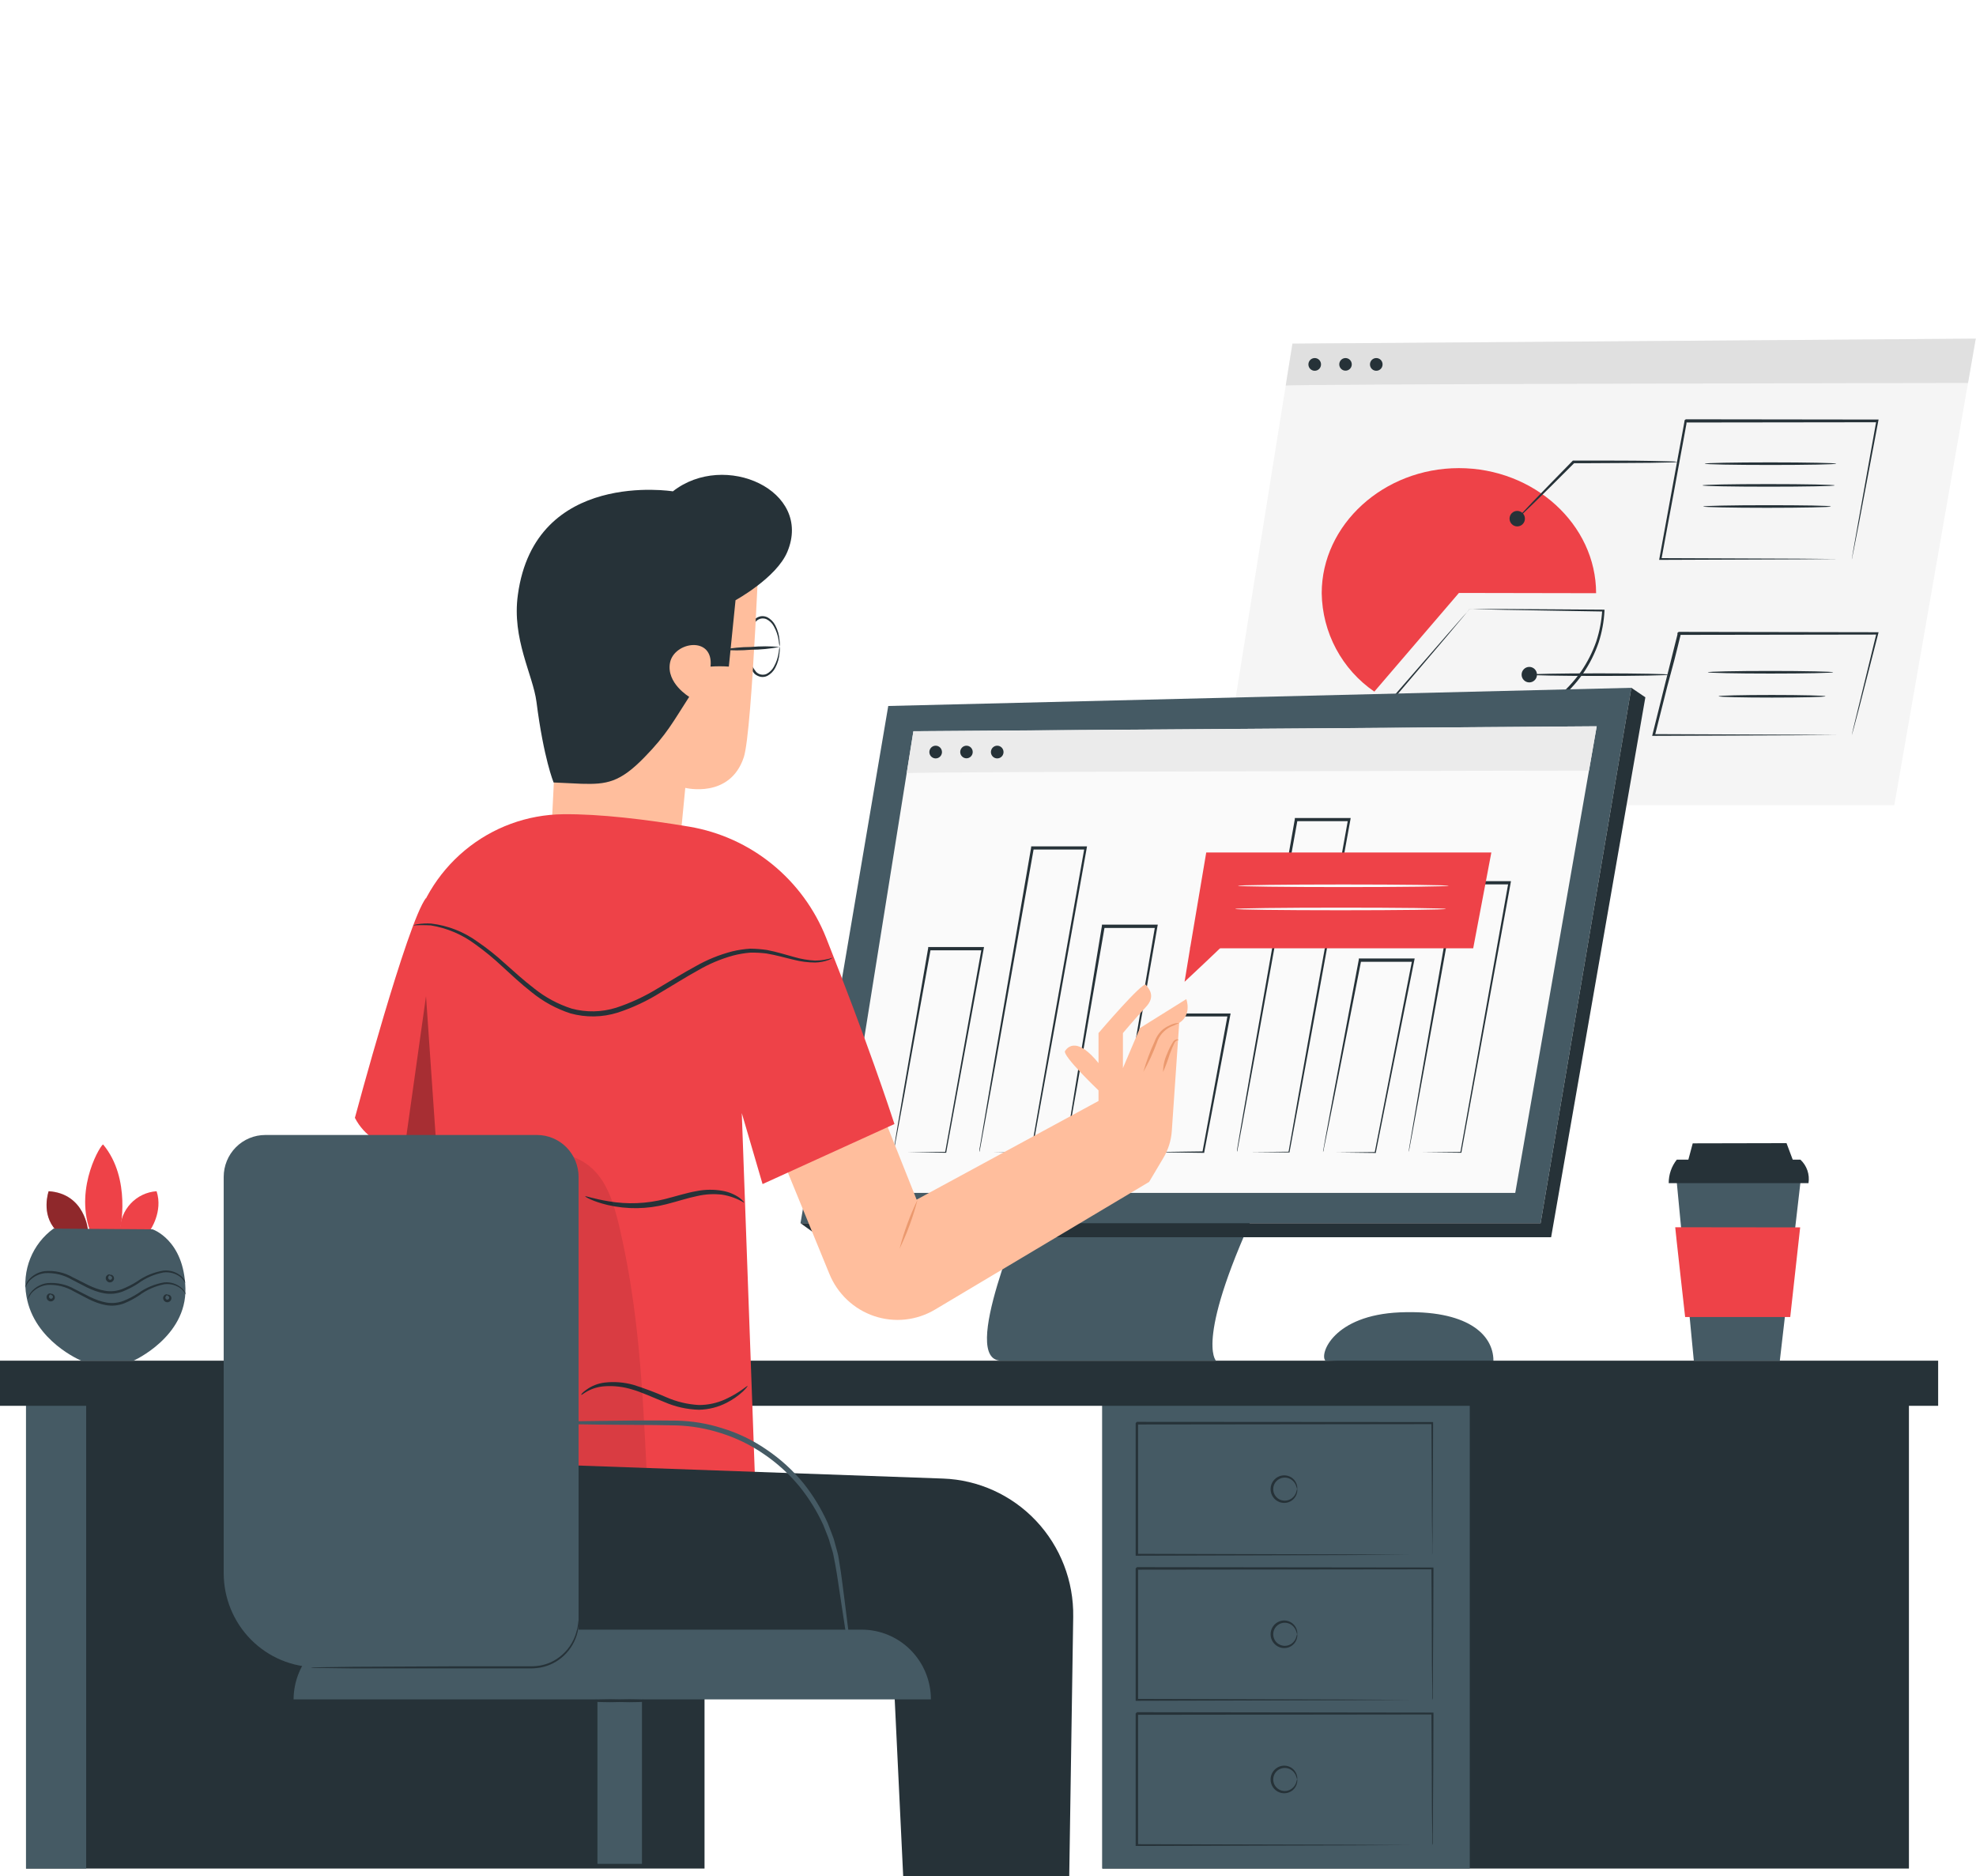 <svg width="453" height="430" viewBox="0 0 453 430" fill="none" xmlns="http://www.w3.org/2000/svg">
<path d="M303.834 311.863C302.469 310.338 305.687 301.428 320.959 300.797C336.23 300.166 342.348 305.774 342.37 311.863C342.382 314.558 303.834 311.863 303.834 311.863Z" fill="#455A64"/>
<path d="M296.295 78.754L279.329 184.563H434.271L452.942 77.619L296.295 78.754Z" fill="#F5F5F5"/>
<path d="M294.748 88.375C294.817 88.008 451.168 87.779 451.168 87.779L452.942 77.619L296.295 78.765L294.748 88.398" fill="#E0E0E0"/>
<path d="M302.845 83.513C302.847 83.801 302.764 84.084 302.607 84.325C302.45 84.566 302.225 84.754 301.961 84.867C301.697 84.978 301.407 85.009 301.126 84.954C300.845 84.899 300.587 84.761 300.383 84.558C300.18 84.355 300.042 84.096 299.985 83.813C299.928 83.53 299.956 83.236 300.065 82.97C300.174 82.703 300.359 82.475 300.597 82.314C300.835 82.154 301.114 82.068 301.401 82.068C301.59 82.066 301.777 82.103 301.952 82.175C302.127 82.246 302.287 82.353 302.421 82.487C302.555 82.621 302.662 82.781 302.734 82.957C302.807 83.133 302.845 83.322 302.845 83.513Z" fill="#263238"/>
<path d="M309.895 83.513C309.895 83.799 309.811 84.078 309.653 84.316C309.496 84.553 309.272 84.738 309.01 84.848C308.748 84.957 308.46 84.986 308.182 84.93C307.904 84.874 307.649 84.737 307.449 84.534C307.248 84.332 307.112 84.075 307.057 83.795C307.001 83.514 307.03 83.224 307.138 82.96C307.247 82.696 307.43 82.47 307.666 82.311C307.902 82.153 308.179 82.068 308.462 82.068C308.842 82.068 309.206 82.22 309.475 82.491C309.744 82.762 309.895 83.13 309.895 83.513Z" fill="#263238"/>
<path d="M316.956 83.513C316.958 83.801 316.876 84.084 316.718 84.325C316.561 84.566 316.336 84.754 316.073 84.867C315.809 84.978 315.518 85.009 315.237 84.954C314.956 84.899 314.698 84.761 314.495 84.558C314.292 84.355 314.153 84.096 314.096 83.813C314.04 83.53 314.068 83.236 314.177 82.97C314.286 82.703 314.471 82.475 314.708 82.314C314.946 82.154 315.226 82.068 315.512 82.068C315.701 82.066 315.889 82.103 316.064 82.175C316.239 82.246 316.398 82.353 316.532 82.487C316.667 82.621 316.773 82.781 316.846 82.957C316.919 83.133 316.956 83.322 316.956 83.513Z" fill="#263238"/>
<path d="M334.456 135.907L315.068 158.521C311.408 156.016 308.4 152.658 306.299 148.731C304.199 144.805 303.069 140.426 303.004 135.965C303.004 120.243 317.206 107.296 334.456 107.296C351.706 107.296 365.908 120.231 365.908 135.965L334.456 135.907Z" fill="#EE4248"/>
<path d="M336.946 139.497C336.852 139.657 336.741 139.807 336.617 139.944L335.605 141.159L331.761 145.746C328.418 149.691 323.665 155.264 317.968 161.973V161.606C322.263 164.588 327.226 166.448 332.409 167.018C338.261 167.699 344.188 166.796 349.58 164.404C354.726 162.15 359.17 158.531 362.44 153.934C363.914 151.79 365.095 149.457 365.954 146.996C366.703 144.698 367.158 142.313 367.307 139.898L367.557 140.162L345.384 139.783L339.152 139.646L337.504 139.588C337.311 139.607 337.116 139.607 336.924 139.588C337.105 139.571 337.288 139.571 337.469 139.588H339.095H345.293L367.557 139.737H367.83V140.013C367.701 142.481 367.25 144.922 366.488 147.272C365.625 149.785 364.427 152.169 362.929 154.358C359.599 159.078 355.048 162.787 349.773 165.08C344.281 167.504 338.25 168.414 332.296 167.718C327.024 167.114 321.983 165.199 317.627 162.145L317.4 161.984L317.581 161.766L331.613 145.632L335.536 141.159L336.582 140.013C336.689 139.83 336.81 139.658 336.946 139.497Z" fill="#263238"/>
<path d="M347.828 120.656C348.802 120.656 349.591 119.86 349.591 118.878C349.591 117.897 348.802 117.101 347.828 117.101C346.855 117.101 346.066 117.897 346.066 118.878C346.066 119.86 346.855 120.656 347.828 120.656Z" fill="#263238"/>
<path d="M384.602 105.874C384.053 105.96 383.498 105.998 382.942 105.989L378.394 106.081C374.584 106.081 369.297 106.172 363.509 106.172H360.735L360.939 106.092C357.289 109.762 354.037 112.973 351.683 115.266L348.897 117.949C348.579 118.298 348.22 118.606 347.828 118.867C348.104 118.485 348.413 118.128 348.749 117.8C349.443 117.055 350.341 116.115 351.41 114.991C353.684 112.617 356.891 109.337 360.507 105.645L360.587 105.565H363.577C369.388 105.565 374.653 105.565 378.462 105.645L383.01 105.748C383.544 105.739 384.077 105.782 384.602 105.874Z" fill="#263238"/>
<path d="M424.537 128.213C424.545 128.008 424.571 127.805 424.617 127.605C424.685 127.192 424.776 126.63 424.901 125.908L426.038 119.497L430.143 96.494L430.382 96.781L386.342 96.838L386.626 96.597V96.712V96.849V97.113L386.524 97.641L386.331 98.707L385.944 100.817C385.682 102.216 385.432 103.604 385.171 104.98C384.67 107.732 384.174 110.438 383.681 113.099C382.692 118.397 381.748 123.419 380.873 128.247L380.6 127.926L412.325 128.052L421.422 128.132H423.844H424.469H424.696H424.503H423.9H421.524L412.518 128.201L380.679 128.327H380.361L380.418 128.006C381.293 123.224 382.214 118.144 383.192 112.835C383.67 110.186 384.17 107.48 384.67 104.727C384.932 103.34 385.182 101.952 385.444 100.553C385.569 99.854 385.694 99.154 385.83 98.443L386.024 97.388L386.115 96.861L386.171 96.586V96.46V96.356L386.467 96.104L430.507 96.161H430.666L430.609 96.448C428.79 106.046 427.289 113.97 426.243 119.532C425.708 122.25 425.299 124.383 425.003 125.885L424.674 127.525C424.583 128.041 424.537 128.224 424.537 128.213Z" fill="#263238"/>
<path d="M350.592 156.411C351.565 156.411 352.354 155.615 352.354 154.634C352.354 153.652 351.565 152.856 350.592 152.856C349.618 152.856 348.829 153.652 348.829 154.634C348.829 155.615 349.618 156.411 350.592 156.411Z" fill="#263238"/>
<path d="M382.59 154.634C382.59 154.806 375.426 154.932 366.591 154.932C357.755 154.932 350.591 154.806 350.591 154.634C350.591 154.462 357.755 154.335 366.591 154.335C375.426 154.335 382.59 154.473 382.59 154.634Z" fill="#263238"/>
<path d="M424.537 168.486C424.551 168.339 424.578 168.193 424.617 168.05C424.685 167.741 424.776 167.328 424.901 166.812C425.163 165.665 425.538 164.14 426.038 162.145C427.028 158.085 428.438 152.294 430.177 145.173L430.393 145.448L384.977 145.517L385.262 145.299V145.368V145.46V145.655L385.159 146.044L384.966 146.801L384.591 148.338C384.329 149.347 384.079 150.356 383.829 151.365L382.214 157.374C381.236 161.262 380.293 165.023 379.383 168.612L379.121 168.268L411.699 168.394L421.115 168.463H423.639H424.298H424.537H424.333H423.696H421.228L411.859 168.532L379.121 168.658H378.758L378.848 168.303C379.747 164.713 380.679 160.941 381.646 157.053C382.131 155.104 382.627 153.128 383.135 151.125L383.886 148.097L384.272 146.572L384.466 145.804L384.557 145.414V145.23V145.127V145.058L384.841 144.829L430.257 144.909H430.666L430.598 145.184C428.756 152.34 427.266 158.154 426.22 162.225C425.697 164.186 425.288 165.734 425.003 166.812C424.867 167.305 424.765 167.695 424.685 167.959C424.605 168.222 424.537 168.498 424.537 168.486Z" fill="#263238"/>
<path d="M420.955 106.276C420.955 106.448 414.212 106.574 405.889 106.574C397.565 106.574 390.822 106.448 390.822 106.276C390.822 106.104 397.565 105.977 405.889 105.977C414.212 105.977 420.955 106.115 420.955 106.276Z" fill="#263238"/>
<path d="M420.603 111.252C420.603 111.424 413.78 111.551 405.457 111.551C397.133 111.551 390.299 111.424 390.299 111.252C390.299 111.08 397.122 110.954 405.457 110.954C413.792 110.954 420.603 111.092 420.603 111.252Z" fill="#263238"/>
<path d="M419.727 116.092C419.727 116.252 413.178 116.39 405.104 116.39C397.031 116.39 390.47 116.252 390.47 116.092C390.47 115.931 397.019 115.794 405.104 115.794C413.189 115.794 419.727 115.885 419.727 116.092Z" fill="#263238"/>
<path d="M420.25 154.083C420.25 154.244 413.826 154.381 405.889 154.381C397.952 154.381 391.527 154.244 391.527 154.083C391.527 153.923 397.963 153.785 405.889 153.785C413.814 153.785 420.25 153.934 420.25 154.083Z" fill="#263238"/>
<path d="M418.488 159.587C418.488 159.759 413.007 159.886 406.241 159.886C399.476 159.886 393.995 159.759 393.995 159.587C393.995 159.415 399.476 159.289 406.241 159.289C413.007 159.289 418.488 159.427 418.488 159.587Z" fill="#263238"/>
<path d="M235.471 274.8C234.925 278.023 219.756 311.874 229.547 311.874H278.761C278.761 311.874 273.678 307.058 289.063 274.8H235.471Z" fill="#455A64"/>
<path d="M203.632 161.812L183.517 280.362H353.184L373.993 157.65L203.632 161.812Z" fill="#455A64"/>
<path d="M209.398 167.592L192.443 273.413H347.374L366.045 166.468L209.398 167.592Z" fill="#FAFAFA"/>
<path d="M373.993 157.65L377.2 159.828L355.595 283.584H187.997L183.517 280.362H353.184L373.993 157.65Z" fill="#263238"/>
<path d="M207.862 177.224C207.919 176.846 364.271 176.628 364.271 176.628L366.045 166.468L209.398 167.615L207.862 177.247" fill="#EBEBEB"/>
<path d="M322.96 264.021V263.723L323.096 262.84C323.24 261.999 323.434 260.852 323.676 259.4C324.211 256.315 324.961 251.889 325.894 246.396C327.827 235.272 330.522 219.791 333.58 202.223V201.971H346.384L346.327 202.326C341.586 228.231 337.435 250.994 335.036 264.078V264.216H334.911L325.996 264.124H323.722H323.165H323.779H326.132L334.945 264.032L334.786 264.159L345.793 202.361L346.089 202.705H333.899L334.183 202.464C331.033 219.929 328.27 235.307 326.223 246.373C325.223 251.877 324.404 256.315 323.835 259.411C323.551 260.913 323.335 262.094 323.176 262.943C323.096 263.322 323.039 263.631 322.994 263.86C322.985 263.914 322.973 263.968 322.96 264.021Z" fill="#263238"/>
<path d="M303.311 264.021C303.326 263.742 303.368 263.466 303.436 263.195C303.538 262.588 303.686 261.773 303.868 260.741C304.277 258.528 304.846 255.398 305.562 251.567C307.052 243.621 309.133 232.566 311.509 219.929V219.688H324.313L324.245 220.044C320.652 238.013 317.422 253.987 315.421 264.113V264.262H315.273L306.37 264.159H304.095C303.842 264.176 303.587 264.176 303.334 264.159H304.175H306.54L315.319 264.055L315.137 264.204C317.115 254.067 320.231 238.082 323.733 220.089L324.017 220.445H311.759L312.044 220.216C309.576 232.738 307.416 243.701 305.858 251.579C305.073 255.489 304.448 258.631 303.993 260.845L303.481 263.356C303.481 263.62 303.368 263.838 303.334 264.01L303.311 264.021Z" fill="#263238"/>
<path d="M283.582 264.021C283.572 263.899 283.572 263.776 283.582 263.654L283.764 262.507C283.935 261.498 284.173 260.053 284.492 258.196C285.151 254.4 286.095 248.93 287.278 242.141C289.688 228.38 293.043 209.333 296.841 187.74V187.499H309.644L309.588 187.843C303.652 220.628 298.41 249.194 295.635 264.021V264.147H295.51L286.561 264.055H284.287H283.537H284.344H286.675L295.522 263.975L295.385 264.09C297.978 249.182 303.095 220.64 309.03 187.866L309.326 188.222H297.17L297.455 187.969C293.577 209.448 290.143 228.438 287.664 242.095C286.413 248.907 285.39 254.4 284.708 258.207L283.889 262.576C283.798 263.058 283.73 263.436 283.673 263.723L283.582 264.021Z" fill="#263238"/>
<path d="M263.887 264.021C263.896 263.828 263.919 263.637 263.956 263.448C264.035 263 264.126 262.439 264.24 261.728C264.501 260.145 264.877 257.943 265.377 255.203C266.366 249.526 267.742 241.648 269.323 232.543V232.302H282.115L282.047 232.658C279.693 245.042 277.578 256.189 276.077 264.067V264.239H275.918L267.049 264.124L264.649 264.021C264.388 264.037 264.126 264.037 263.865 264.021H264.729H267.128L275.861 263.906L275.656 264.067C277.112 256.189 279.17 245.02 281.444 232.623L281.74 232.979H269.562L269.834 232.749C268.152 241.751 266.707 249.538 265.65 255.145C265.127 257.897 264.695 260.122 264.388 261.716C264.24 262.439 264.126 263.035 264.035 263.482C263.996 263.664 263.947 263.844 263.887 264.021Z" fill="#263238"/>
<path d="M244.181 264.021C244.181 264.021 244.181 263.941 244.181 263.78C244.181 263.62 244.181 263.333 244.284 263.035C244.398 262.335 244.545 261.372 244.739 260.134C245.159 257.553 245.751 253.861 246.49 249.274C248.036 239.94 250.174 226.958 252.619 212.177V211.936H265.423L265.354 212.292C261.602 233.655 258.293 252.542 256.258 264.055V264.205H256.121L247.229 264.101H244.898C244.644 264.118 244.39 264.118 244.136 264.101H244.352H244.966H247.331L256.121 264.01L255.951 264.147L264.797 212.337L265.093 212.693H252.96L253.244 212.452C250.708 227.13 248.48 239.974 246.876 249.274C246.058 253.861 245.41 257.588 244.943 260.191C244.716 261.441 244.545 262.484 244.409 263.138L244.261 263.918L244.181 264.021Z" fill="#263238"/>
<path d="M224.51 264.021C224.495 263.911 224.495 263.799 224.51 263.688C224.51 263.436 224.601 263.104 224.669 262.679C224.828 261.75 225.044 260.386 225.328 258.735C225.908 255.294 226.761 250.26 227.807 244.045C229.968 231.488 232.981 214.012 236.392 194.23V193.99H249.196L249.139 194.345C243.84 224.069 239.155 250.054 236.574 264.055V264.182H236.449L227.523 264.09H225.249H224.703H225.306H227.637L236.472 263.998L236.324 264.124C238.735 250.088 243.306 224.08 248.605 194.368L248.889 194.712H236.711L236.995 194.471C233.504 214.149 230.411 231.522 228.194 244.01C227.057 250.249 226.158 255.26 225.522 258.746C225.215 260.466 224.964 261.796 224.794 262.748C224.703 263.184 224.646 263.528 224.589 263.792C224.532 264.055 224.51 264.021 224.51 264.021Z" fill="#263238"/>
<path d="M215.947 172.362C215.949 172.651 215.867 172.933 215.709 173.174C215.552 173.415 215.327 173.604 215.064 173.716C214.8 173.828 214.509 173.858 214.228 173.803C213.948 173.748 213.689 173.611 213.486 173.407C213.283 173.204 213.144 172.945 213.088 172.662C213.031 172.379 213.059 172.086 213.168 171.819C213.277 171.552 213.462 171.324 213.7 171.164C213.937 171.003 214.217 170.917 214.503 170.917C214.884 170.917 215.25 171.069 215.52 171.34C215.791 171.61 215.944 171.978 215.947 172.362Z" fill="#263238"/>
<path d="M221.564 173.807C222.356 173.807 222.997 173.16 222.997 172.362C222.997 171.564 222.356 170.917 221.564 170.917C220.773 170.917 220.132 171.564 220.132 172.362C220.132 173.16 220.773 173.807 221.564 173.807Z" fill="#263238"/>
<path d="M230.059 172.362C230.061 172.651 229.978 172.934 229.82 173.176C229.662 173.417 229.437 173.605 229.172 173.717C228.908 173.829 228.617 173.858 228.336 173.802C228.054 173.747 227.796 173.608 227.593 173.403C227.391 173.199 227.253 172.938 227.198 172.655C227.142 172.371 227.172 172.078 227.283 171.811C227.393 171.544 227.58 171.317 227.819 171.158C228.059 170.999 228.339 170.915 228.626 170.917C229.005 170.92 229.368 171.073 229.636 171.344C229.904 171.614 230.056 171.98 230.059 172.362Z" fill="#263238"/>
<path d="M204.815 264.021C204.815 264.021 204.815 263.723 204.94 263.138C205.065 262.553 205.179 261.636 205.361 260.535C205.759 258.241 206.316 254.882 207.01 250.765C208.465 242.348 210.478 230.651 212.786 217.303V217.062H225.59L225.522 217.418C222.008 236.522 218.881 253.471 216.936 264.067V264.216H216.8L207.896 264.113H205.622C205.365 264.129 205.107 264.129 204.849 264.113H205.076H205.69H208.056L216.845 264.01L216.664 264.159L225.021 217.475L225.306 217.819H213.07L213.355 217.578C210.955 230.823 208.806 242.428 207.351 250.765C206.577 254.904 205.963 258.241 205.52 260.581C205.315 261.728 205.145 262.599 205.02 263.241L204.883 263.941C204.862 263.969 204.839 263.995 204.815 264.021Z" fill="#263238"/>
<path d="M337.731 217.36H272.825L276.532 195.389H341.893L337.731 217.36Z" fill="#EE4248"/>
<path d="M272.825 217.36L271.563 225.032C271.563 225.032 280.091 217.062 279.955 217.062H272.882" fill="#EE4248"/>
<path d="M332.102 203.026C332.102 203.187 321.288 203.324 307.962 203.324C294.635 203.324 283.81 203.187 283.81 203.026C283.81 202.865 294.623 202.728 307.962 202.728C321.3 202.728 332.102 202.865 332.102 203.026Z" fill="#FAFAFA"/>
<path d="M331.465 208.335C331.465 208.496 320.652 208.634 307.325 208.634C293.998 208.634 283.173 208.496 283.173 208.335C283.173 208.175 293.987 208.037 307.325 208.037C320.663 208.037 331.465 208.163 331.465 208.335Z" fill="#FAFAFA"/>
<path d="M437.625 319.466H252.71V428.28H437.625V319.466Z" fill="#263238"/>
<path d="M336.946 319.466H252.71V428.28H336.946V319.466Z" fill="#455A64"/>
<path d="M328.327 356.425C328.327 356.425 328.327 356.23 328.327 355.875C328.327 355.519 328.327 354.969 328.327 354.292C328.327 352.882 328.327 350.852 328.27 348.249C328.27 343.02 328.213 335.486 328.156 326.197L328.372 326.415L260.612 326.495C260.351 326.771 260.965 326.14 260.908 326.209V334.075C260.908 336.678 260.908 339.247 260.908 341.77C260.908 346.827 260.908 351.735 260.908 356.425L260.635 356.15L309.201 356.276L323.29 356.356H327.065H328.054H328.395C328.293 356.367 328.19 356.367 328.088 356.356H327.133H323.415L309.394 356.437L260.635 356.574H260.351V356.288C260.351 351.597 260.351 346.689 260.351 341.632V326.209C260.283 326.209 260.908 325.635 260.647 325.899L328.327 325.945H328.543V326.151C328.543 335.497 328.452 343.066 328.429 348.341C328.429 350.921 328.429 352.928 328.372 354.327C328.372 354.98 328.372 355.473 328.372 355.875C328.371 356.059 328.355 356.243 328.327 356.425Z" fill="#263238"/>
<path d="M297.364 341.311C297.364 341.311 297.296 341.059 297.159 340.635C296.969 340.048 296.599 339.538 296.102 339.178C295.743 338.916 295.326 338.749 294.887 338.691C294.448 338.633 294.002 338.686 293.589 338.846C293.089 339.034 292.658 339.371 292.354 339.813C292.05 340.254 291.887 340.779 291.887 341.317C291.887 341.855 292.05 342.38 292.354 342.821C292.658 343.263 293.089 343.6 293.589 343.788C294.003 343.942 294.448 343.992 294.886 343.934C295.323 343.876 295.741 343.712 296.102 343.456C296.599 343.096 296.969 342.586 297.159 341.999C297.296 341.575 297.307 341.311 297.364 341.311C297.421 341.311 297.455 341.575 297.364 342.057C297.232 342.739 296.866 343.352 296.329 343.788C295.923 344.121 295.439 344.343 294.923 344.434C294.408 344.524 293.878 344.479 293.384 344.304C292.77 344.087 292.238 343.683 291.861 343.148C291.485 342.613 291.282 341.973 291.282 341.317C291.282 340.661 291.485 340.021 291.861 339.486C292.238 338.95 292.77 338.546 293.384 338.33C293.877 338.156 294.406 338.111 294.921 338.2C295.436 338.288 295.92 338.506 296.329 338.834C296.867 339.274 297.234 339.891 297.364 340.577C297.455 341.059 297.398 341.323 297.364 341.311Z" fill="#263238"/>
<path d="M328.327 389.704C328.327 389.704 328.327 389.509 328.327 389.153C328.327 388.798 328.327 388.236 328.327 387.559C328.327 386.149 328.327 384.119 328.27 381.527C328.27 376.287 328.213 368.764 328.157 359.476L328.373 359.693L260.613 359.774L260.908 359.476V367.331C260.908 369.934 260.908 372.491 260.908 375.025C260.908 380.082 260.908 384.979 260.908 389.681L260.635 389.394L309.201 389.532L323.29 389.612H327.065H328.054C328.168 389.603 328.282 389.603 328.395 389.612H328.088H327.133H323.415L309.394 389.692L260.635 389.83H260.351V389.543C260.351 384.841 260.351 379.945 260.351 374.888V359.499L260.647 359.2L328.407 359.281H328.623V359.499C328.623 368.844 328.532 376.413 328.509 381.676C328.509 384.257 328.509 386.263 328.452 387.674C328.452 388.328 328.452 388.821 328.452 389.211C328.421 389.377 328.379 389.542 328.327 389.704Z" fill="#263238"/>
<path d="M297.364 374.59C297.364 374.59 297.296 374.326 297.159 373.902C296.969 373.315 296.599 372.805 296.102 372.445C295.741 372.189 295.323 372.025 294.886 371.967C294.448 371.909 294.003 371.959 293.589 372.113C293.089 372.301 292.658 372.638 292.354 373.08C292.05 373.521 291.887 374.046 291.887 374.584C291.887 375.122 292.05 375.646 292.354 376.088C292.658 376.53 293.089 376.867 293.589 377.055C294.001 377.213 294.447 377.267 294.885 377.211C295.323 377.155 295.741 376.991 296.102 376.734C296.602 376.372 296.973 375.858 297.159 375.266C297.296 374.842 297.307 374.59 297.364 374.59C297.421 374.59 297.455 374.853 297.364 375.323C297.236 376.01 296.869 376.628 296.329 377.067C295.922 377.398 295.437 377.618 294.922 377.706C294.406 377.794 293.877 377.748 293.384 377.571C292.77 377.354 292.238 376.95 291.861 376.415C291.485 375.88 291.282 375.24 291.282 374.584C291.282 373.928 291.485 373.288 291.861 372.753C292.238 372.217 292.77 371.813 293.384 371.597C293.878 371.421 294.408 371.377 294.923 371.467C295.439 371.557 295.923 371.78 296.329 372.113C296.869 372.551 297.236 373.169 297.364 373.856C297.455 374.326 297.398 374.59 297.364 374.59Z" fill="#263238"/>
<path d="M328.327 422.97C328.327 422.97 328.327 422.776 328.327 422.42C328.327 422.065 328.327 421.514 328.327 420.838C328.327 419.427 328.327 417.397 328.27 414.794C328.27 409.565 328.213 402.031 328.156 392.742L328.372 392.96L260.612 393.041C260.351 393.316 260.965 392.685 260.908 392.754V400.621C260.908 403.224 260.908 405.792 260.908 408.315C260.908 413.372 260.908 418.28 260.908 422.97L260.635 422.695L309.201 422.821L323.29 422.902H327.065H328.054H328.395C328.293 422.913 328.19 422.913 328.088 422.902H327.133H323.415L309.394 422.97L260.635 423.108H260.351V422.821C260.351 418.131 260.351 413.223 260.351 408.166V392.754C260.283 392.811 260.908 392.181 260.647 392.444L328.407 392.536H328.623V392.742C328.623 402.088 328.532 409.668 328.509 414.932C328.509 417.512 328.509 419.519 328.452 420.918C328.452 421.583 328.452 422.065 328.452 422.466C328.422 422.637 328.38 422.805 328.327 422.97Z" fill="#263238"/>
<path d="M297.364 407.856C297.364 407.856 297.296 407.604 297.159 407.18C296.969 406.593 296.599 406.083 296.102 405.724C295.742 405.465 295.324 405.299 294.886 405.241C294.448 405.183 294.002 405.234 293.589 405.391C293.089 405.579 292.658 405.916 292.354 406.358C292.05 406.8 291.887 407.325 291.887 407.862C291.887 408.4 292.05 408.925 292.354 409.366C292.658 409.808 293.089 410.146 293.589 410.333C294.002 410.49 294.448 410.542 294.886 410.484C295.324 410.426 295.742 410.26 296.102 410.001C296.599 409.641 296.969 409.131 297.159 408.545C297.296 408.12 297.307 407.856 297.364 407.856C297.421 407.856 297.455 408.12 297.364 408.602C297.231 409.287 296.865 409.903 296.329 410.345C295.92 410.673 295.436 410.891 294.921 410.98C294.406 411.068 293.877 411.023 293.384 410.849C292.77 410.633 292.238 410.229 291.861 409.694C291.485 409.158 291.282 408.518 291.282 407.862C291.282 407.206 291.485 406.566 291.861 406.031C292.238 405.496 292.77 405.092 293.384 404.875C293.877 404.701 294.406 404.657 294.921 404.745C295.436 404.833 295.92 405.051 296.329 405.38C296.867 405.819 297.234 406.437 297.364 407.123C297.455 407.604 297.398 407.868 297.364 407.856Z" fill="#263238"/>
<path d="M161.514 319.466H5.97V428.28H161.514V319.466Z" fill="#263238"/>
<path d="M444.323 311.874H0V322.218H444.323V311.874Z" fill="#263238"/>
<path d="M19.752 322.218H5.97V428.28H19.752V322.218Z" fill="#455A64"/>
<path d="M178.718 148.2C178.627 147.765 178.562 147.325 178.525 146.882C178.36 145.703 177.974 144.567 177.388 143.533C177.008 142.841 176.43 142.281 175.728 141.928C175.332 141.756 174.895 141.707 174.472 141.787C174.049 141.867 173.659 142.071 173.351 142.375C172.034 144.024 171.316 146.077 171.316 148.195C171.316 150.312 172.034 152.365 173.351 154.014C173.658 154.32 174.047 154.527 174.47 154.608C174.894 154.69 175.331 154.643 175.728 154.473C176.428 154.112 177.006 153.549 177.388 152.856C177.974 151.823 178.36 150.686 178.525 149.508C178.562 149.068 178.626 148.631 178.718 148.2C178.792 148.644 178.792 149.098 178.718 149.542C178.642 150.777 178.305 151.981 177.729 153.074C177.318 153.862 176.68 154.506 175.898 154.92C175.435 155.144 174.916 155.22 174.409 155.138C173.879 155.033 173.386 154.793 172.976 154.439C171.508 152.697 170.702 150.486 170.702 148.2C170.702 145.915 171.508 143.704 172.976 141.962C173.382 141.6 173.877 141.355 174.409 141.251C174.916 141.175 175.434 141.251 175.898 141.469C176.68 141.884 177.318 142.527 177.729 143.315C178.307 144.411 178.644 145.62 178.718 146.859C178.791 147.303 178.791 147.756 178.718 148.2Z" fill="#263238"/>
<path d="M129.63 125.782L126.218 194.494L155.487 197.269L157.102 180.584C157.102 180.584 167.336 183.153 170.52 173.555C172.51 167.42 174.284 119.383 174.284 119.383L129.63 125.782Z" fill="#FFBE9D"/>
<path d="M180.504 126.47C178.013 132.444 168.621 137.57 168.621 137.57L167.086 152.787C165.689 152.69 164.287 152.69 162.89 152.787C163.64 145.643 154.532 147.054 153.6 151.904C152.713 156.583 158 159.714 158 159.714C154.35 165.356 152.872 168.337 147.687 173.624C142.092 179.357 139.079 179.816 133.291 179.644L126.912 179.346C126.912 179.346 124.638 173.853 122.989 160.883C122.182 154.645 117.304 146.469 118.725 136.32C122.637 107.503 154.259 112.617 154.259 112.617C166.131 103.306 186.371 112.422 180.504 126.47Z" fill="#263238"/>
<path d="M178.718 148.281C176.56 148.7 174.367 148.915 172.169 148.923C169.982 149.118 167.783 149.118 165.596 148.923C167.752 148.51 169.941 148.299 172.135 148.292C174.325 148.096 176.528 148.092 178.718 148.281Z" fill="#263238"/>
<path d="M271.961 229L261.329 235.639L257.429 244.813V236.786C257.429 236.786 260.317 233.346 262.682 230.834C265.047 228.323 263.353 226.58 262.682 225.72C262.011 224.86 251.834 236.786 251.834 236.786V243.666C247.092 237.784 244.898 239.802 244.17 240.868C243.442 241.935 251.834 249.916 251.834 249.916V252.347L210.137 274.961L199.164 247.439L176.751 259.308L190.135 291.978C191.058 294.239 192.452 296.272 194.223 297.941C195.994 299.61 198.1 300.875 200.398 301.651C202.697 302.426 205.134 302.694 207.544 302.436C209.954 302.178 212.281 301.4 214.367 300.155L263.433 270.901L266.696 265.409C267.829 263.516 268.496 261.376 268.641 259.17L270.335 234.458C273.314 232.577 271.961 229 271.961 229Z" fill="#FFBE9D"/>
<path d="M210.341 274.995C209.351 278.865 207.971 282.623 206.225 286.21C207.229 282.345 208.608 278.589 210.341 274.995Z" fill="#EB996E"/>
<path d="M270.335 234.458C269.707 234.784 269.061 235.075 268.402 235.33C267.649 235.689 266.978 236.2 266.428 236.831C265.879 237.462 265.463 238.2 265.207 238.999C264.357 241.308 263.322 243.544 262.114 245.685C262.78 243.327 263.632 241.026 264.661 238.804C264.993 237.866 265.52 237.01 266.207 236.293C266.796 235.741 267.478 235.298 268.22 234.986C268.876 234.649 269.599 234.469 270.335 234.458Z" fill="#EB996E"/>
<path d="M270.176 238.368C269.991 238.393 269.815 238.46 269.659 238.563C269.504 238.666 269.373 238.804 269.277 238.965C268.948 239.607 268.527 240.616 268.14 241.694C267.713 243.058 267.212 244.398 266.639 245.708C266.641 244.244 266.963 242.799 267.583 241.476C267.95 240.511 268.419 239.588 268.982 238.724C269.085 238.58 269.217 238.461 269.37 238.374C269.523 238.286 269.693 238.234 269.869 238.219C270.085 238.219 270.187 238.334 270.176 238.368Z" fill="#EB996E"/>
<path d="M170.054 255.122L174.818 271.395L205.054 257.634C203.917 254.193 198.959 239.045 189.396 214.963C186.777 208.361 182.518 202.548 177.027 198.086C171.537 193.623 165 190.661 158.046 189.483C148.153 187.82 137.385 186.524 129.095 186.628C120.866 186.705 112.911 189.628 106.562 194.908C100.212 200.189 95.852 207.507 94.209 215.64C91.65 228.426 96.131 236.878 93.243 264.858L92.321 335.233L173.056 338.226L170.054 255.122Z" fill="#EE4248"/>
<path d="M96.995 264.113C96.995 264.113 85.772 264.778 81.36 256.212C81.36 256.212 93.447 211.145 97.666 205.835L96.995 264.113Z" fill="#EE4248"/>
<path d="M190.92 219.505C190.631 219.73 190.308 219.908 189.964 220.032C188.975 220.394 187.935 220.592 186.883 220.617C185.23 220.609 183.584 220.397 181.982 219.986C180.117 219.562 178.036 218.931 175.705 218.541C174.49 218.393 173.267 218.328 172.044 218.346C170.72 218.452 169.408 218.671 168.121 219C165.266 219.782 162.524 220.939 159.968 222.44C157.204 223.954 154.396 225.743 151.405 227.509C148.337 229.429 145.049 230.969 141.615 232.096C138.086 233.199 134.317 233.258 130.755 232.268C127.525 231.214 124.515 229.569 121.875 227.417C119.339 225.433 117.133 223.346 115.052 221.443C113.154 219.658 111.141 218.003 109.025 216.489C106.014 214.219 102.503 212.716 98.791 212.108C97.421 212.03 96.046 212.03 94.675 212.108C95.01 211.971 95.362 211.878 95.721 211.833C96.751 211.668 97.796 211.618 98.837 211.684C102.67 212.133 106.326 213.562 109.458 215.835C111.642 217.322 113.717 218.966 115.666 220.755C117.781 222.635 120.01 224.676 122.489 226.58C125.037 228.616 127.931 230.17 131.028 231.167C134.389 232.08 137.938 232.013 141.262 230.972C144.602 229.871 147.804 228.382 150.803 226.534C153.77 224.803 156.602 223.014 159.422 221.5C162.074 219.98 164.915 218.823 167.87 218.06C169.222 217.734 170.6 217.526 171.987 217.44C173.269 217.454 174.549 217.554 175.819 217.739C178.23 218.197 180.288 218.885 182.118 219.367C183.663 219.816 185.254 220.085 186.86 220.17C188.239 220.162 189.609 219.938 190.92 219.505Z" fill="#263238"/>
<path d="M170.588 275.66C169.047 274.734 167.345 274.112 165.574 273.826C163.644 273.596 161.69 273.704 159.797 274.147C157.637 274.582 155.306 275.374 152.747 276.016C148.357 277.154 143.76 277.217 139.341 276.199C135.929 275.397 134.099 274.307 134.155 274.193C134.212 274.078 136.191 274.8 139.511 275.339C143.817 276.078 148.228 275.903 152.463 274.823C154.953 274.193 157.33 273.424 159.592 273.023C161.609 272.612 163.685 272.588 165.71 272.954C167.081 273.2 168.384 273.74 169.531 274.537C170.327 275.167 170.645 275.615 170.588 275.66Z" fill="#263238"/>
<path d="M171.407 317.677C171.407 317.677 171.1 318.193 170.338 318.915C169.238 319.93 168.006 320.791 166.677 321.473C164.682 322.517 162.476 323.082 160.229 323.124C157.487 323.048 154.784 322.441 152.269 321.335C149.62 320.292 147.198 319.122 144.912 318.468C142.892 317.846 140.777 317.597 138.67 317.734C137.262 317.82 135.889 318.211 134.644 318.881C133.757 319.374 133.348 319.775 133.269 319.695C133.189 319.615 133.541 319.133 134.406 318.548C135.638 317.648 137.079 317.079 138.59 316.897C140.808 316.636 143.056 316.811 145.208 317.413C147.76 318.213 150.265 319.155 152.713 320.234C155.084 321.281 157.622 321.89 160.206 322.035C162.305 322.043 164.38 321.594 166.29 320.716C169.644 319.191 171.293 317.505 171.407 317.677Z" fill="#263238"/>
<g opacity="0.3">
<path opacity="0.3" d="M83.85 264.904C94.425 267.083 105.284 264.904 116.053 264.239C122.591 263.849 129.834 263.092 134.997 267.186C139.09 270.397 140.682 275.798 141.922 280.89C146.47 300.315 147.255 317.665 148.267 337.584L95.96 336.438L83.85 264.904Z" fill="black"/>
</g>
<path opacity="0.3" d="M97.666 228.334L99.929 261.223H93.038L97.666 228.334Z" fill="black"/>
<path d="M112.357 335.188L216.175 338.892C224.276 339.179 231.943 342.66 237.526 348.587C243.11 354.514 246.165 362.413 246.035 370.587L245.125 430H207.055L204.599 378.775L112.357 376.321V335.188Z" fill="#263238"/>
<path d="M147.175 389.509H136.964V427.202H147.175V389.509Z" fill="#455A64"/>
<path d="M51.283 269.755V360.576C51.286 366.295 53.541 371.779 57.552 375.821C61.563 379.864 67.002 382.135 72.672 382.135H132.643V269.755C132.64 267.205 131.634 264.761 129.845 262.959C128.056 261.157 125.631 260.145 123.103 260.145H60.812C58.285 260.145 55.861 261.157 54.074 262.96C52.287 264.762 51.283 267.206 51.283 269.755Z" fill="#455A64"/>
<path d="M213.355 389.509H67.305C67.323 385.263 69.008 381.197 71.992 378.201C74.975 375.205 79.014 373.523 83.225 373.523H197.56C201.764 373.523 205.796 375.207 208.769 378.205C211.741 381.203 213.411 385.269 213.411 389.509H213.355Z" fill="#455A64"/>
<path d="M132.643 371.402C132.709 372.299 132.633 373.201 132.416 374.074C131.926 376.118 130.859 377.976 129.343 379.421C127.827 380.866 125.928 381.837 123.876 382.215C122.948 382.367 122.008 382.433 121.067 382.41H118.122H105H81.121L73.9 382.319H71.933C71.704 382.326 71.474 382.303 71.251 382.25C71.477 382.213 71.705 382.194 71.933 382.192L73.9 382.135L81.121 382.032L105 381.917H121.067C121.98 381.953 122.894 381.899 123.796 381.757C125.393 381.479 126.901 380.822 128.197 379.842C130.12 378.408 131.51 376.365 132.143 374.039C132.62 372.365 132.563 371.39 132.643 371.402Z" fill="#263238"/>
<path d="M151.019 389.818C148.046 390.12 145.056 390.22 142.07 390.116C139.08 390.22 136.086 390.121 133.109 389.818C136.086 389.523 139.08 389.423 142.07 389.52C145.056 389.423 148.045 389.523 151.019 389.818Z" fill="#263238"/>
<path d="M195.457 382.938C195.315 382.57 195.224 382.184 195.184 381.791C195.036 381.046 194.843 379.968 194.615 378.569C194.149 375.759 193.478 371.688 192.75 366.689C192.341 364.189 192.011 361.402 191.465 358.501C191.318 357.778 191.181 357.044 191.033 356.288C190.885 355.531 190.601 354.82 190.385 354.063C190.271 353.696 190.169 353.306 190.055 352.916C189.942 352.526 189.771 352.171 189.623 351.769C189.316 351.013 189.043 350.244 188.714 349.476C187.27 346.336 185.444 343.389 183.278 340.703C180.913 337.851 178.161 335.349 175.102 333.273C172.058 331.171 168.714 329.547 165.187 328.456C161.913 327.408 158.511 326.822 155.078 326.713C148.46 326.564 142.433 326.599 137.408 326.53C132.382 326.461 128.311 326.404 125.491 326.335C124.081 326.335 122.989 326.266 122.239 326.22C121.856 326.232 121.474 326.193 121.101 326.105C121.473 326.009 121.855 325.967 122.239 325.979L125.491 325.865C128.299 325.796 132.382 325.738 137.408 325.681C142.433 325.624 148.426 325.521 155.112 325.612C158.652 325.689 162.163 326.272 165.539 327.344C169.185 328.444 172.638 330.112 175.773 332.286C178.932 334.418 181.767 337.003 184.188 339.958C186.404 342.735 188.265 345.783 189.726 349.029C190.055 349.809 190.328 350.611 190.635 351.38C190.772 351.769 190.92 352.148 191.067 352.526C191.215 352.905 191.283 353.306 191.397 353.673C191.613 354.453 191.818 355.21 192.023 355.967C192.227 356.723 192.307 357.492 192.443 358.26C192.955 361.23 193.228 363.994 193.58 366.494C194.229 371.528 194.717 375.61 195.07 378.431C195.229 379.842 195.354 380.942 195.422 381.688C195.496 382.1 195.508 382.522 195.457 382.938Z" fill="#455A64"/>
<path d="M11.155 273.034C11.155 273.034 9.313 278.229 12.838 281.99H20.172C20.172 281.99 19.524 273.596 11.155 273.034Z" fill="#EE4248"/>
<path opacity="0.4" d="M11.155 273.034C11.155 273.034 9.313 278.229 12.838 281.99H20.172C20.172 281.99 19.524 273.596 11.155 273.034Z" fill="black"/>
<path d="M23.652 262.335C23.345 261.968 17.068 271.876 20.593 281.99H27.506C27.506 281.99 30.213 270.225 23.652 262.335Z" fill="#EE4248"/>
<path d="M35.898 273.034C33.638 273.187 31.519 274.195 29.963 275.855C28.407 277.515 27.53 279.706 27.506 281.99H34.409C34.409 281.99 37.433 277.702 35.898 273.034Z" fill="#EE4248"/>
<path d="M12.269 281.601C9.885 283.327 8.035 285.7 6.936 288.445C5.837 291.19 5.534 294.193 6.061 297.104C7.835 307.425 18.637 311.874 18.637 311.874H30.611C30.611 311.874 42.8 306.45 42.505 295.293C42.209 284.135 34.954 281.761 34.954 281.761L12.269 281.601Z" fill="#455A64"/>
<path d="M42.459 294.043C42.188 293.582 41.855 293.161 41.47 292.793C40.913 292.344 40.274 292.012 39.589 291.815C38.903 291.619 38.186 291.561 37.479 291.646C35.361 292.051 33.36 292.928 31.623 294.215C30.519 294.926 29.35 295.529 28.132 296.015C26.788 296.531 25.332 296.677 23.913 296.439C20.991 295.935 18.66 294.352 16.477 293.297C14.619 292.204 12.484 291.686 10.336 291.806C8.901 291.957 7.571 292.639 6.606 293.722C6.284 294.148 6.01 294.61 5.788 295.098C5.795 294.953 5.822 294.811 5.867 294.673C5.985 294.261 6.174 293.873 6.425 293.527C7.378 292.321 8.762 291.538 10.279 291.348C12.537 291.148 14.801 291.657 16.761 292.804C19.035 293.859 21.309 295.384 24.05 295.843C25.371 296.072 26.729 295.941 27.984 295.465C29.173 294.998 30.315 294.418 31.395 293.733C33.209 292.435 35.294 291.575 37.49 291.222C38.248 291.147 39.012 291.233 39.735 291.474C40.457 291.715 41.122 292.105 41.686 292.621C41.98 292.911 42.218 293.253 42.391 293.63C42.448 293.894 42.482 294.031 42.459 294.043Z" fill="#263238"/>
<path d="M42.63 296.737C42.357 296.285 42.029 295.869 41.652 295.499C41.104 295.048 40.47 294.714 39.79 294.516C39.11 294.319 38.397 294.264 37.695 294.352C35.601 294.759 33.623 295.632 31.907 296.909C30.832 297.626 29.689 298.232 28.496 298.721C27.164 299.239 25.719 299.385 24.311 299.146C21.412 298.641 19.103 297.059 16.943 296.004C15.114 294.912 13.004 294.393 10.882 294.513C9.456 294.67 8.138 295.357 7.186 296.439C6.869 296.861 6.602 297.319 6.391 297.804C6.391 297.804 6.391 297.655 6.459 297.38C6.582 296.989 6.766 296.622 7.005 296.29C7.943 295.087 9.31 294.302 10.814 294.1C13.034 293.897 15.261 294.389 17.193 295.51C19.399 296.565 21.741 298.091 24.402 298.549C25.709 298.778 27.052 298.648 28.291 298.171C29.462 297.705 30.586 297.125 31.645 296.439C33.438 295.141 35.505 294.281 37.684 293.928C38.425 293.861 39.172 293.951 39.877 294.192C40.582 294.432 41.229 294.819 41.777 295.327C42.065 295.615 42.3 295.953 42.471 296.325C42.546 296.452 42.6 296.592 42.63 296.737Z" fill="#263238"/>
<path d="M11.553 296.669C11.553 296.6 11.871 296.393 12.292 296.737C12.419 296.848 12.51 296.995 12.553 297.159C12.595 297.323 12.588 297.496 12.531 297.655C12.461 297.851 12.33 298.019 12.157 298.134C11.984 298.248 11.779 298.303 11.573 298.29C11.366 298.277 11.17 298.197 11.012 298.062C10.855 297.927 10.745 297.744 10.7 297.54C10.66 297.383 10.663 297.218 10.709 297.062C10.755 296.907 10.843 296.767 10.962 296.657C11.371 296.313 11.723 296.474 11.701 296.543C11.678 296.611 11.451 296.669 11.28 296.944C11.243 297.013 11.224 297.089 11.224 297.168C11.224 297.246 11.243 297.322 11.28 297.391C11.313 297.471 11.366 297.542 11.434 297.596C11.501 297.65 11.582 297.686 11.667 297.701C11.751 297.698 11.832 297.673 11.904 297.629C11.976 297.585 12.035 297.522 12.076 297.448C12.114 297.384 12.134 297.311 12.134 297.236C12.134 297.162 12.114 297.088 12.076 297.024C11.826 296.76 11.564 296.749 11.553 296.669Z" fill="#263238"/>
<path d="M25.119 292.311C25.119 292.242 25.437 292.024 25.869 292.38C25.992 292.494 26.079 292.641 26.119 292.804C26.159 292.967 26.152 293.139 26.096 293.297C26.025 293.492 25.894 293.659 25.722 293.775C25.551 293.89 25.347 293.948 25.141 293.939C24.936 293.92 24.741 293.836 24.585 293.701C24.428 293.565 24.317 293.384 24.266 293.183C24.224 293.024 24.228 292.858 24.276 292.702C24.325 292.545 24.416 292.406 24.539 292.3C24.948 291.956 25.3 292.116 25.266 292.185C25.232 292.254 25.016 292.311 24.846 292.586C24.812 292.656 24.794 292.732 24.794 292.81C24.794 292.887 24.812 292.964 24.846 293.033C24.879 293.114 24.932 293.184 25 293.238C25.067 293.293 25.147 293.329 25.232 293.343C25.317 293.341 25.399 293.317 25.471 293.273C25.543 293.228 25.602 293.166 25.642 293.091C25.681 293.027 25.702 292.954 25.702 292.879C25.702 292.804 25.681 292.73 25.642 292.667C25.392 292.403 25.13 292.391 25.119 292.311Z" fill="#263238"/>
<path d="M38.275 296.864C38.275 296.795 38.593 296.588 39.025 296.932C39.148 297.046 39.235 297.194 39.275 297.357C39.316 297.52 39.308 297.691 39.253 297.85C39.181 298.045 39.05 298.212 38.878 298.327C38.707 298.442 38.504 298.5 38.298 298.492C38.093 298.473 37.9 298.391 37.743 298.258C37.587 298.125 37.475 297.946 37.422 297.747C37.381 297.587 37.385 297.418 37.433 297.261C37.481 297.103 37.572 296.961 37.695 296.852C38.104 296.508 38.457 296.669 38.423 296.737C38.389 296.806 38.172 296.875 38.002 297.139C37.954 297.207 37.925 297.286 37.916 297.369C37.908 297.452 37.921 297.535 37.954 297.612C37.987 297.688 38.039 297.754 38.106 297.804C38.172 297.854 38.25 297.885 38.332 297.896C38.416 297.894 38.498 297.869 38.57 297.825C38.642 297.781 38.701 297.718 38.741 297.643C38.78 297.58 38.801 297.506 38.801 297.431C38.801 297.356 38.78 297.283 38.741 297.219C38.548 296.967 38.298 296.944 38.275 296.864Z" fill="#263238"/>
<path d="M384.409 271.073L388.309 311.874H408.026L412.745 271.073H384.409Z" fill="#455A64"/>
<path d="M384.409 265.798C383.195 267.327 382.541 269.23 382.555 271.188H414.599C414.755 270.205 414.667 269.199 414.344 268.258C414.02 267.318 413.471 266.473 412.745 265.798H384.409Z" fill="#263238"/>
<path d="M388.059 262.06L386.979 266.097L411.165 266.28L409.562 262.014L388.059 262.06Z" fill="#263238"/>
<path d="M384.045 281.291C384.045 281.669 386.319 301.863 386.319 301.863H410.414L412.689 281.325L384.045 281.291Z" fill="#EE4248"/>
</svg>

